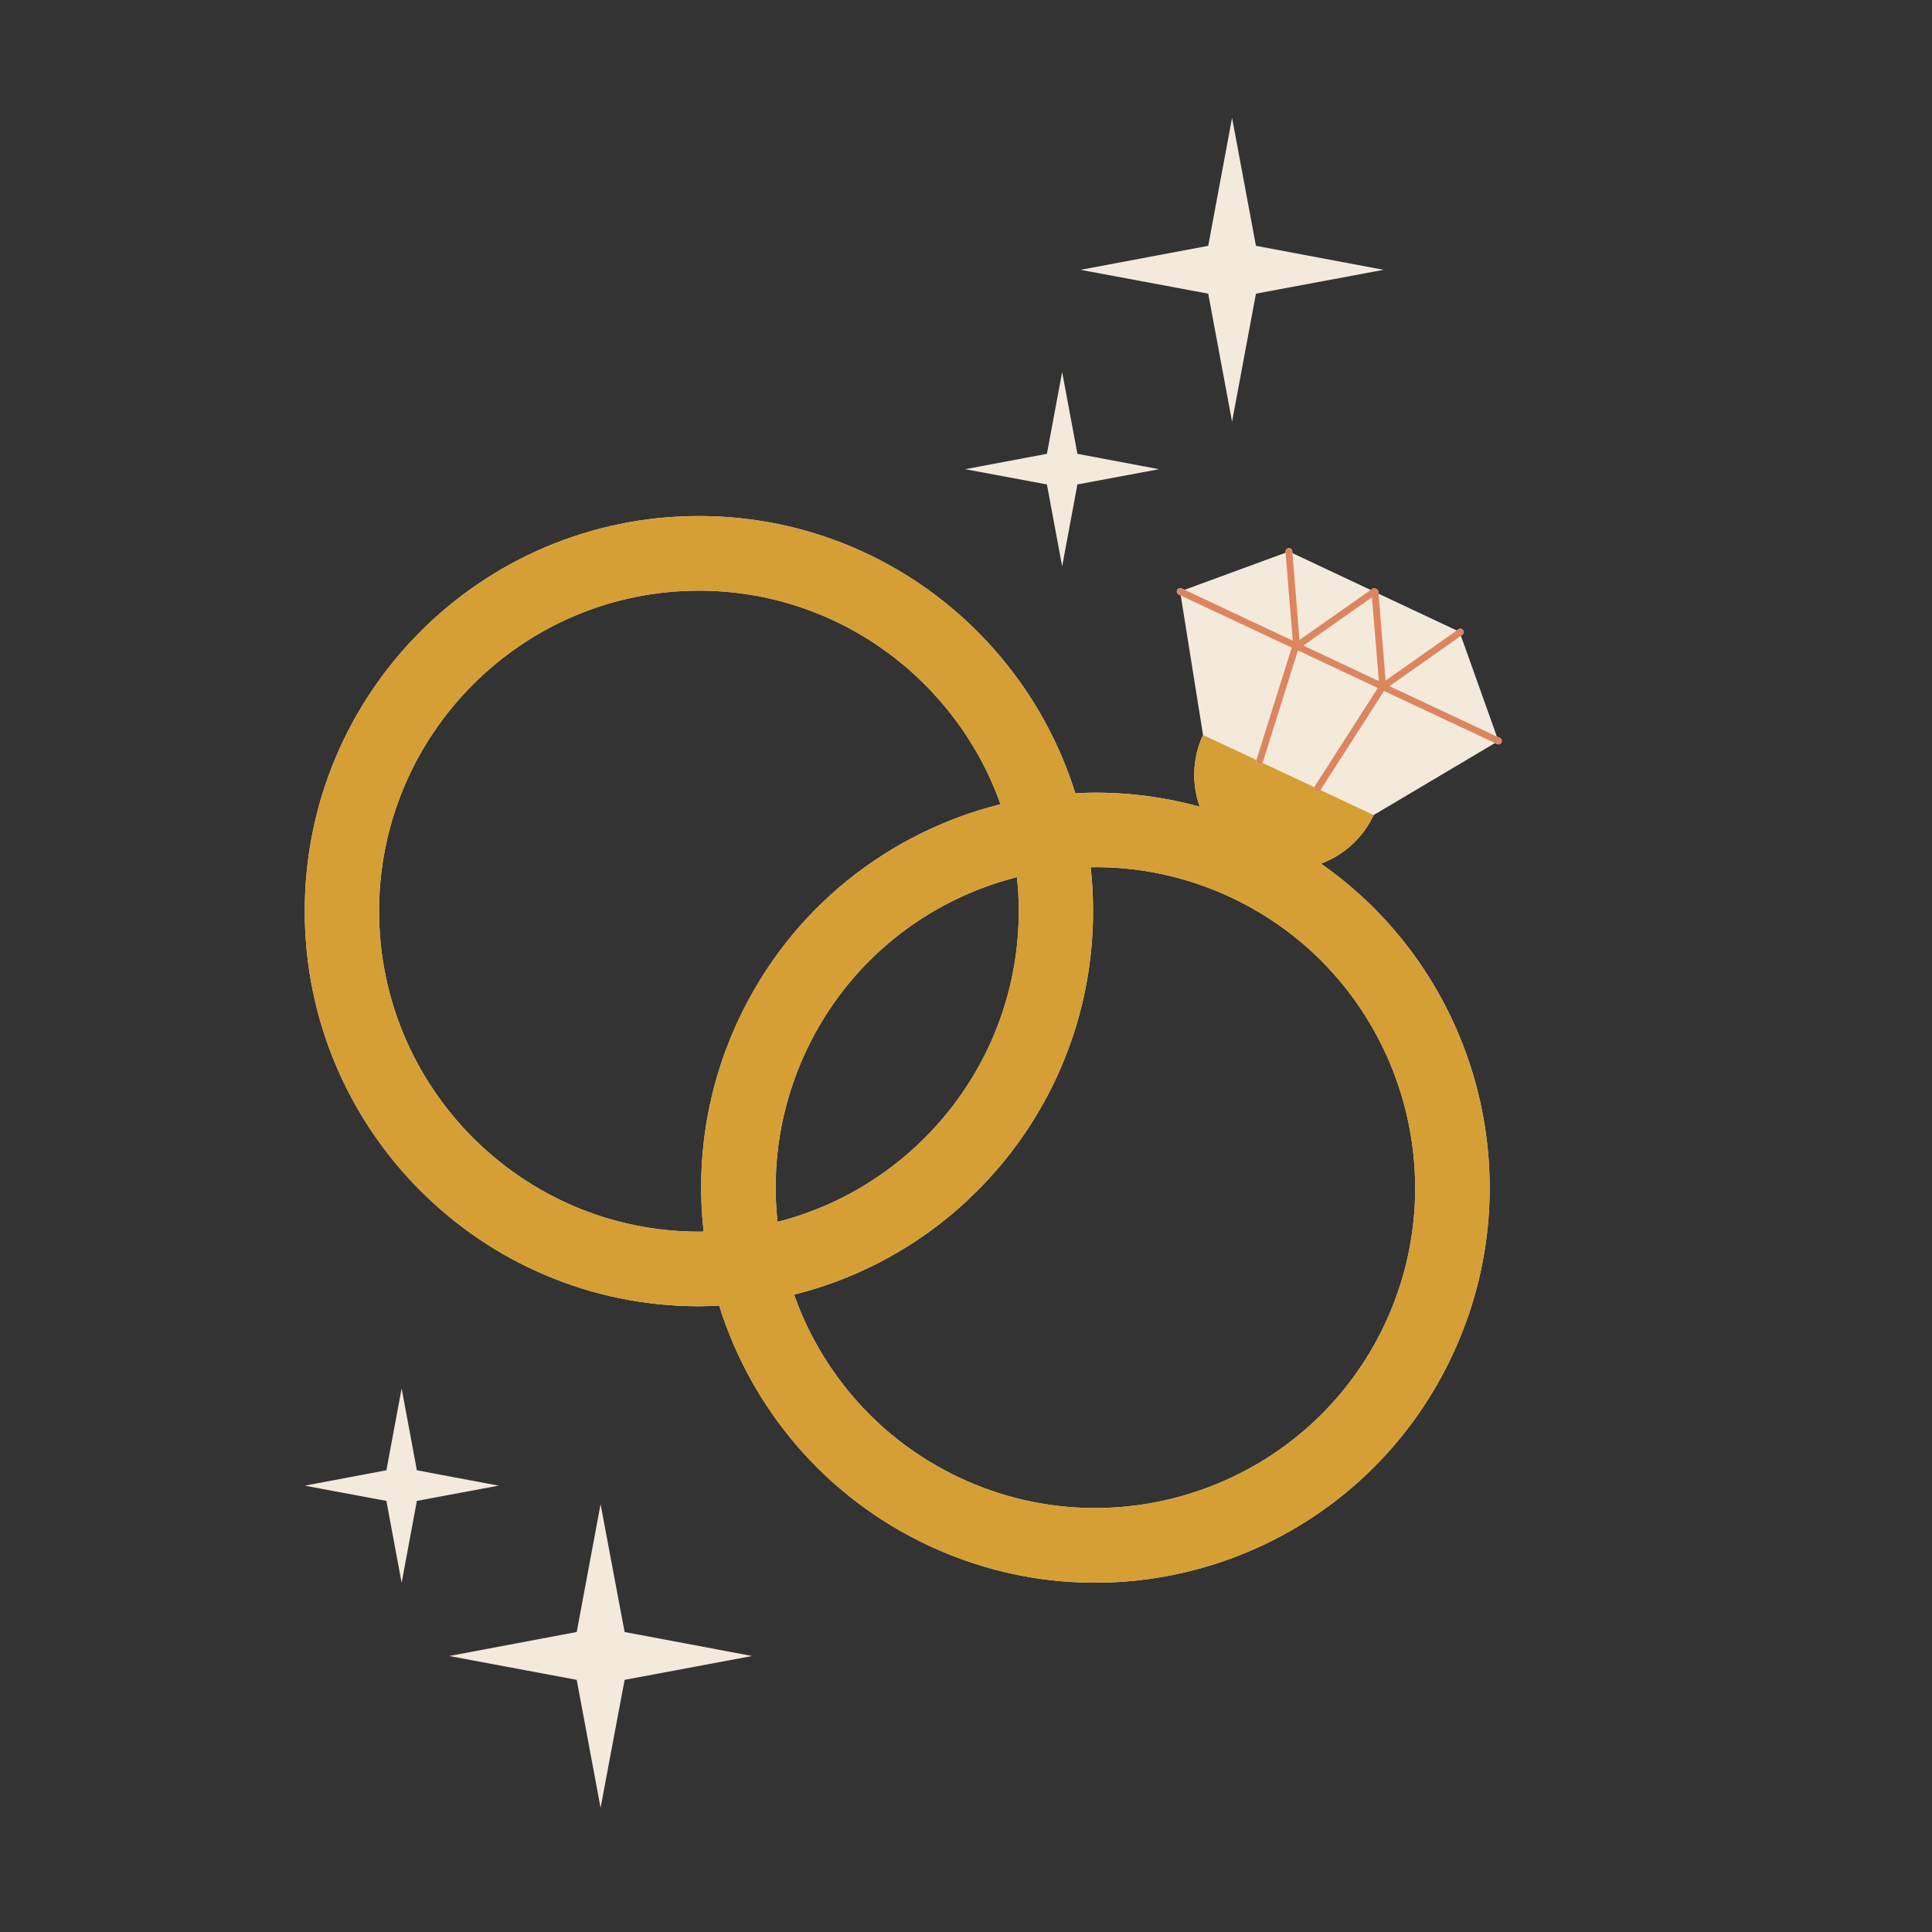 <svg xmlns="http://www.w3.org/2000/svg" xmlns:xlink="http://www.w3.org/1999/xlink" width="70" zoomAndPan="magnify" viewBox="0 0 52.5 52.5" height="70" preserveAspectRatio="xMidYMid meet" version="1.0"><rect x="0" y="0" width="52.5" height="52.5" fill="#333333" stroke="none"/><defs><clipPath id="18a99c82ca"><path d="M 8.281 3.137 L 41 3.137 L 41 49.195 L 8.281 49.195 Z M 8.281 3.137 " clip-rule="nonzero"/></clipPath><clipPath id="2a507735ba"><path d="M 8.281 14 L 41 14 L 41 44 L 8.281 44 Z M 8.281 14 " clip-rule="nonzero"/></clipPath></defs><g clip-path="url(#18a99c82ca)"><path fill="#f4eadc" d="M 37.328 22.148 L 40.625 20.191 L 40.68 20.219 C 40.691 20.227 40.707 20.227 40.719 20.227 C 40.754 20.227 40.785 20.207 40.801 20.176 C 40.824 20.129 40.805 20.074 40.758 20.051 L 40.676 20.016 L 39.699 17.277 L 39.734 17.25 C 39.777 17.223 39.785 17.164 39.758 17.125 C 39.727 17.082 39.672 17.07 39.629 17.102 L 39.586 17.133 L 37.461 16.133 L 37.453 16.078 C 37.453 16.039 37.426 16.012 37.391 16 C 37.359 15.98 37.32 15.98 37.289 16 L 37.246 16.031 L 35.121 15.031 L 35.117 14.98 C 35.113 14.93 35.07 14.891 35.016 14.895 C 34.965 14.902 34.93 14.945 34.934 14.996 L 34.934 15.02 L 32.191 16.027 L 32.109 15.988 C 32.062 15.969 32.008 15.988 31.988 16.035 C 31.965 16.078 31.984 16.133 32.031 16.156 L 32.086 16.184 L 32.691 19.973 C 32.395 20.609 32.383 21.309 32.602 21.922 C 31.48 21.613 30.34 21.496 29.219 21.555 C 27.859 17.191 23.793 14.023 18.992 14.023 C 13.078 14.023 8.281 18.832 8.281 24.758 C 8.281 30.688 13.078 35.496 18.992 35.496 C 19.176 35.496 19.363 35.488 19.543 35.48 C 20.41 38.25 22.391 40.664 25.219 41.992 C 30.578 44.508 36.953 42.195 39.465 36.828 C 41.715 32.023 40.098 26.398 35.895 23.469 C 36.504 23.242 37.031 22.785 37.328 22.148 M 19.121 33.465 C 19.078 33.469 19.035 33.469 18.992 33.469 C 14.199 33.469 10.301 29.562 10.301 24.758 C 10.301 19.957 14.199 16.051 18.992 16.051 C 22.77 16.051 25.988 18.477 27.188 21.855 C 24.164 22.609 21.492 24.668 20.066 27.715 C 19.195 29.578 18.906 31.562 19.121 33.465 Z M 21.898 28.574 C 23.047 26.121 25.195 24.453 27.633 23.836 C 27.668 24.137 27.684 24.445 27.684 24.758 C 27.684 28.824 24.891 32.246 21.129 33.203 C 20.961 31.668 21.199 30.07 21.898 28.574 Z M 37.637 35.969 C 35.602 40.316 30.418 42.195 26.078 40.156 C 23.891 39.129 22.328 37.297 21.578 35.18 C 26.246 34.02 29.703 29.793 29.703 24.758 C 29.703 24.355 29.684 23.957 29.637 23.566 C 30.918 23.543 32.219 23.809 33.453 24.387 C 37.793 26.426 39.668 31.621 37.637 35.969 Z M 29.277 12.332 L 31.496 12.75 L 29.277 13.164 L 28.863 15.391 L 28.449 13.164 L 26.227 12.75 L 28.449 12.332 L 28.863 10.109 Z M 32.832 7.98 L 29.363 7.332 L 32.832 6.68 L 33.48 3.203 L 34.129 6.68 L 37.598 7.332 L 34.129 7.98 L 33.48 11.457 Z M 13.551 40.371 L 11.328 40.785 L 10.914 43.012 L 10.5 40.785 L 8.281 40.371 L 10.5 39.953 L 10.914 37.73 L 11.328 39.953 Z M 16.973 44.348 L 20.438 45 L 16.973 45.648 L 16.32 49.125 L 15.672 45.648 L 12.207 45 L 15.672 44.348 L 16.32 40.875 Z M 16.973 44.348 " fill-opacity="1" fill-rule="nonzero"/></g><g clip-path="url(#2a507735ba)"><path fill="#d59f35" d="M 35.895 23.469 C 36.504 23.242 37.031 22.785 37.328 22.148 L 35.883 21.469 L 35.875 21.48 C 35.859 21.508 35.828 21.523 35.797 21.523 C 35.781 21.523 35.766 21.516 35.75 21.508 C 35.711 21.484 35.699 21.434 35.715 21.391 L 34.305 20.73 C 34.293 20.762 34.258 20.781 34.223 20.781 C 34.215 20.781 34.207 20.781 34.195 20.777 C 34.148 20.762 34.121 20.711 34.137 20.664 L 34.141 20.652 L 33.785 20.484 L 32.691 19.973 C 32.395 20.609 32.383 21.309 32.602 21.922 C 31.48 21.613 30.34 21.496 29.219 21.555 C 27.859 17.191 23.793 14.023 18.992 14.023 C 13.078 14.023 8.281 18.832 8.281 24.758 C 8.281 30.688 13.078 35.496 18.992 35.496 C 19.176 35.496 19.363 35.488 19.543 35.48 C 20.41 38.25 22.391 40.664 25.219 41.992 C 30.578 44.508 36.953 42.195 39.465 36.828 C 41.715 32.023 40.098 26.398 35.895 23.469 Z M 19.121 33.465 C 19.078 33.469 19.035 33.469 18.992 33.469 C 14.199 33.469 10.301 29.562 10.301 24.758 C 10.301 19.957 14.199 16.051 18.992 16.051 C 22.77 16.051 25.988 18.477 27.188 21.855 C 24.164 22.609 21.492 24.668 20.066 27.715 C 19.195 29.578 18.906 31.562 19.121 33.465 Z M 21.898 28.574 C 23.047 26.121 25.195 24.453 27.633 23.836 C 27.668 24.137 27.684 24.445 27.684 24.758 C 27.684 28.824 24.891 32.246 21.129 33.203 C 20.961 31.668 21.199 30.07 21.898 28.574 Z M 37.637 35.969 C 35.602 40.316 30.418 42.195 26.078 40.156 C 23.891 39.129 22.328 37.297 21.578 35.18 C 26.246 34.02 29.703 29.793 29.703 24.758 C 29.703 24.355 29.684 23.957 29.637 23.566 C 30.918 23.543 32.219 23.809 33.453 24.387 C 37.793 26.426 39.668 31.621 37.637 35.969 Z M 37.637 35.969 " fill-opacity="1" fill-rule="nonzero"/></g><path fill="#dd855f" d="M 40.758 20.051 L 40.676 20.016 L 37.758 18.645 L 39.699 17.277 L 39.734 17.25 C 39.777 17.223 39.785 17.164 39.758 17.125 C 39.727 17.082 39.672 17.07 39.629 17.102 L 39.586 17.133 L 37.652 18.492 L 37.461 16.133 L 37.453 16.078 C 37.453 16.039 37.426 16.012 37.391 16 C 37.359 15.98 37.32 15.98 37.289 16 L 37.246 16.031 L 35.312 17.391 L 35.121 15.031 L 35.117 14.98 C 35.113 14.93 35.07 14.891 35.016 14.895 C 34.965 14.902 34.93 14.945 34.934 14.996 L 34.934 15.02 L 35.129 17.41 L 32.191 16.027 L 32.109 15.988 C 32.062 15.969 32.008 15.988 31.988 16.035 C 31.965 16.078 31.984 16.133 32.031 16.156 L 32.086 16.184 L 35.102 17.598 L 34.141 20.652 L 34.137 20.664 C 34.121 20.711 34.148 20.762 34.195 20.777 C 34.207 20.781 34.215 20.781 34.223 20.781 C 34.258 20.781 34.293 20.762 34.305 20.73 C 34.309 20.727 34.312 20.723 34.312 20.719 L 35.27 17.676 L 37.441 18.695 L 35.719 21.379 C 35.719 21.383 35.719 21.387 35.715 21.391 C 35.695 21.434 35.711 21.48 35.75 21.508 C 35.766 21.516 35.781 21.523 35.797 21.523 C 35.828 21.523 35.859 21.508 35.875 21.48 L 35.883 21.469 L 37.609 18.777 L 40.625 20.191 L 40.68 20.219 C 40.691 20.227 40.707 20.227 40.719 20.227 C 40.754 20.227 40.785 20.207 40.801 20.176 C 40.824 20.129 40.805 20.074 40.758 20.051 Z M 35.418 17.543 L 37.281 16.23 L 37.469 18.508 Z M 35.418 17.543 " fill-opacity="1" fill-rule="nonzero"/></svg>